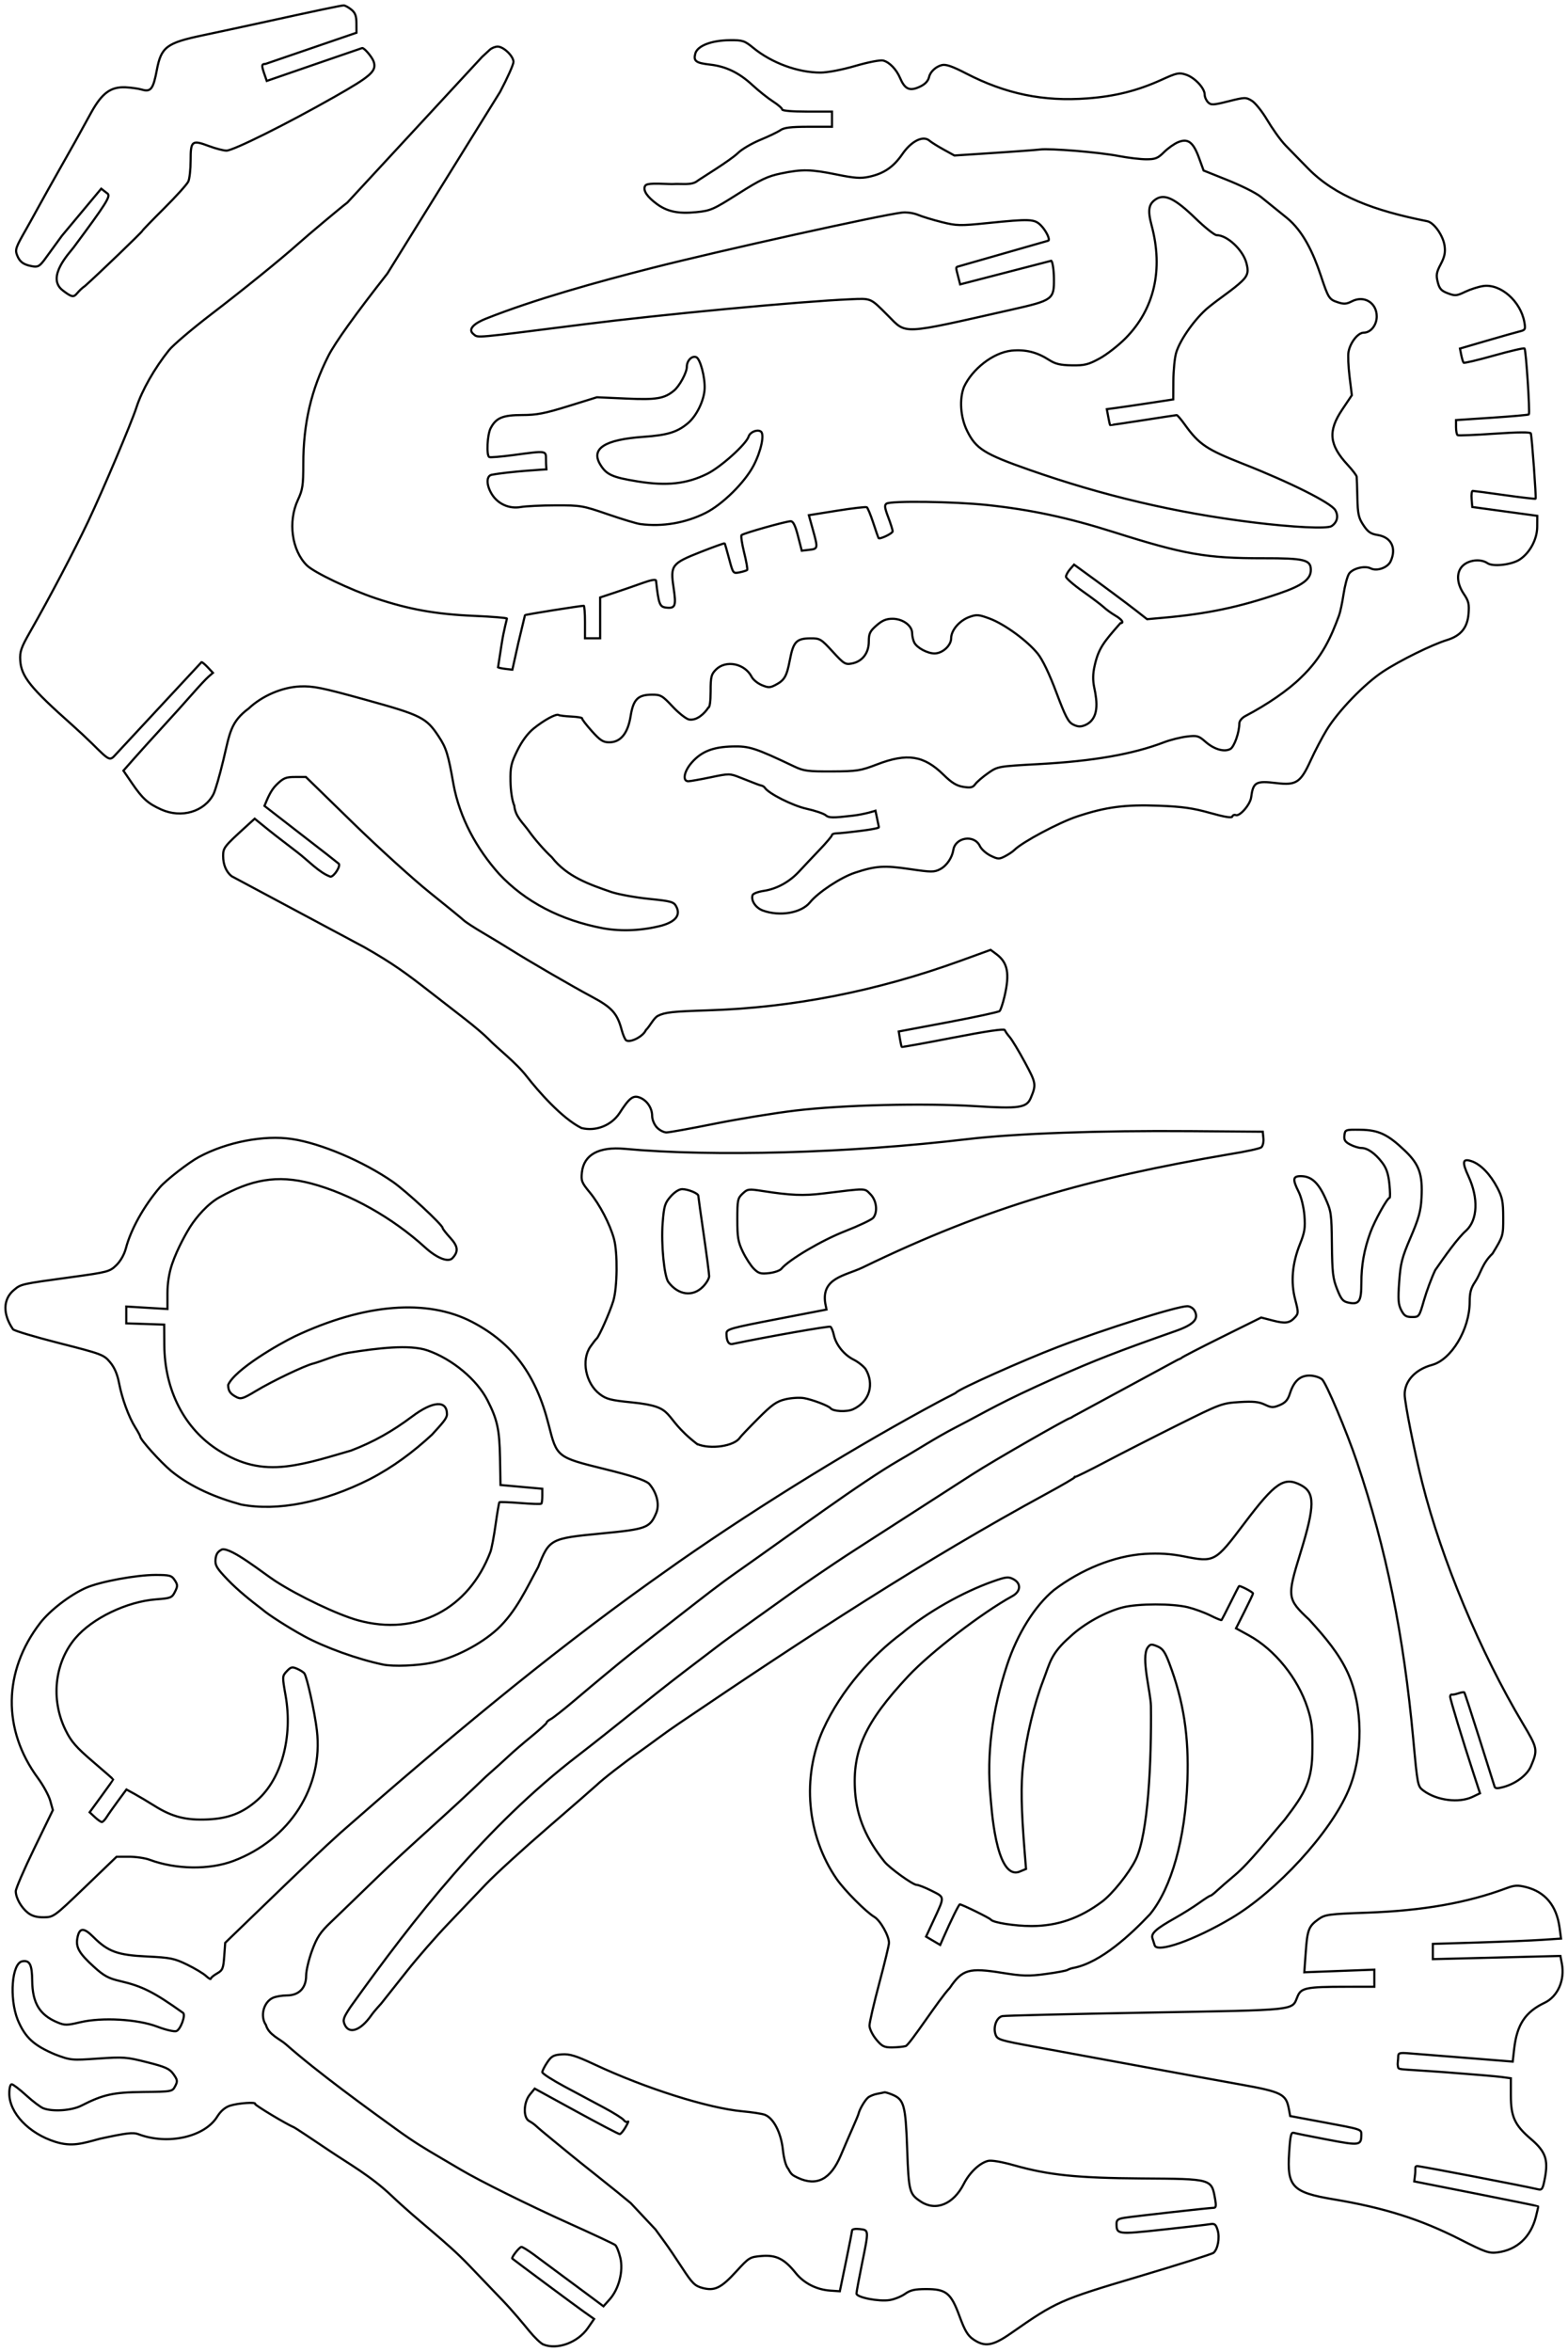 <?xml version="1.0" encoding="UTF-8" standalone="no"?>
<!-- Created with Inkscape (http://www.inkscape.org/) -->

<svg
   xmlns:dc="http://purl.org/dc/elements/1.1/"
   xmlns:cc="http://creativecommons.org/ns#"
   xmlns:rdf="http://www.w3.org/1999/02/22-rdf-syntax-ns#"
   xmlns:svg="http://www.w3.org/2000/svg"
   xmlns="http://www.w3.org/2000/svg"
   xmlns:sodipodi="http://sodipodi.sourceforge.net/DTD/sodipodi-0.dtd"
   xmlns:inkscape="http://www.inkscape.org/namespaces/inkscape"
   width="723.655"
   height="1085.073"
   id="svg2"
   version="1.1"
   inkscape:version="0.48.3.1 r9886"
   sodipodi:docname="Pteranodon.svg">
  <defs
     id="defs4" />
  <sodipodi:namedview
     id="base"
     pagecolor="#ffffff"
     bordercolor="#666666"
     borderopacity="1.0"
     inkscape:pageopacity="0.0"
     inkscape:pageshadow="2"
     inkscape:zoom="0.70710678"
     inkscape:cx="330.34271"
     inkscape:cy="538.99773"
     inkscape:document-units="px"
     inkscape:current-layer="layer1"
     showgrid="false"
     fit-margin-top="2"
     fit-margin-left="2"
     fit-margin-right="2"
     fit-margin-bottom="2"
     inkscape:window-width="1280"
     inkscape:window-height="973"
     inkscape:window-x="0"
     inkscape:window-y="0"
     inkscape:window-maximized="1" />
  <g
     inkscape:label="Layer 1"
     inkscape:groupmode="layer"
     id="layer1"
     transform="translate(-10.913,-8.952)">
    <g
       id="g3012"
       transform="translate(-103.625,-289.638)">
      <path
         inkscape:connector-curvature="0"
         id="path3007"
         d="m 417.69,818.77 c -1.222,-1.301 -2.174,-3.612 -2.174,-5.277 0,-3.678 -2.398,-7.229 -5.741,-8.5 -3.08,-1.171 -4.822,0.176 -9.35,7.232 -3.763,5.651 -10.913,8.497 -17.549,6.82 -9.188,-4.602 -20.127,-17.26 -25.111,-23.639 -5.079,-6.606 -13.662,-13.081 -17.847,-17.469 -1.606,-1.683 -6.467,-5.838 -10.822,-9.214 -4.356,-3.376 -11.556,-8.968 -16,-12.425 -11.11,-8.643 -17.066,-13.071 -30.344,-20.635 L 221.429,702.862 c -2.517,-2.026 -3.913,-5.349 -3.913,-9.312 0,-3.802 0.424,-4.347 10.581,-13.595 l 3.985,-3.629 2.967,2.416 c 5.018,4.086 7.654,6.146 16.467,12.875 5.167,3.894 10.345,9.646 15.54,11.467 1.676,0 4.853,-5.019 3.803,-6.007 -0.464,-0.436 -8.268,-6.522 -17.343,-13.524 -9.075,-7.002 -16.695,-12.904 -16.933,-13.116 1.522,-3.648 2.868,-7.124 5.587,-9.804 3.184,-3.092 4.288,-3.548 8.593,-3.548 l 4.939,0 21.657,21.107 c 11.912,11.609 27.957,26.153 35.657,32.321 7.7,6.168 14.675,11.866 15.5,12.663 0.825,0.797 4.875,3.438 9,5.87 4.125,2.432 9.75,5.836 12.5,7.566 8.775,5.518 28.713,17.092 37.676,21.871 9.27,4.943 11.732,7.682 13.76,15.31 0.615,2.314 1.559,4.48 2.097,4.813 1.962,1.212 7.861,-1.85 9.038,-4.692 2.017,-1.987 3.573,-5.542 5.596,-6.628 3.219,-1.627 6.855,-2.02 22.833,-2.517 39.265,-1.222 78.046,-8.821 116.853,-22.895 l 13.853,-5.024 2.647,1.965 c 5.28,3.919 6.245,8.974 3.742,19.612 -0.756,3.212 -1.761,6.209 -2.234,6.661 -0.473,0.452 -11.141,2.757 -23.707,5.122 l -22.846,4.3 0.554,3.412 c 0.305,1.877 0.685,3.541 0.847,3.698 0.161,0.157 10.845,-1.767 23.742,-4.276 15.129,-2.943 23.575,-4.185 23.803,-3.502 0.194,0.583 1.225,2.065 2.291,3.293 1.066,1.229 4.217,6.462 7.003,11.63 5.18,9.61 5.281,10.227 2.681,16.437 -1.887,4.505 -5.377,5.027 -25.318,3.78 -23.974,-1.499 -61.368,-0.595 -83.269,2.013 -9.549,1.137 -26.343,3.873 -37.322,6.079 -10.978,2.207 -20.975,4.012 -22.215,4.012 -1.24,0 -3.232,-1.042 -4.428,-2.314 z m -24.674,-91.846 c -19.702,-3.693 -36.104,-12.247 -48.126,-25.098 -10.475,-11.727 -18.202,-25.968 -21.04,-41.237 -2.458,-13.994 -3.35,-16.887 -6.833,-22.167 -5.748,-8.714 -7.989,-9.841 -33.712,-16.961 -20.205,-5.593 -24.221,-6.407 -30.328,-6.152 -8.178,0.341 -17.501,4.344 -23.627,10.142 -8.503,6.292 -8.759,11.456 -11.746,23.884 -1.67,7.012 -3.723,14.077 -4.562,15.698 -4.197,8.115 -14.812,11.222 -24.093,7.052 -6.152,-2.765 -8.628,-4.995 -13.553,-12.208 l -3.897,-5.707 4.655,-5.293 c 2.56,-2.911 8.579,-9.568 13.374,-14.793 4.796,-5.225 11.077,-12.2 13.958,-15.5 2.881,-3.3 6.158,-6.801 7.281,-7.779 l 2.042,-1.779 -2.321,-2.471 c -1.277,-1.359 -2.592,-2.471 -2.924,-2.471 l -39.415,42.401 c -3.012,3.306 -2.807,3.396 -11.185,-4.893 -2.228,-2.204 -6.333,-6.033 -9.122,-8.508 -19.265,-17.096 -23.515,-22.384 -23.961,-29.816 -0.242,-4.037 0.389,-5.857 4.569,-13.184 8.951,-15.686 20.365,-37.389 26.822,-51 6.642,-14.003 19.986,-45.514 22.231,-52.5 2.509,-7.807 8.395,-18.158 15.013,-26.4 1.925,-2.398 10.711,-9.875 19.524,-16.616 14.593,-11.163 32.337,-25.534 39.976,-32.377 4.712,-4.222 20.496,-17.446 22.803,-19.106 l 62.197,-67.237 c 1.1,-1.021 2.713,-2.51 3.584,-3.31 0.871,-0.799 2.493,-1.454 3.604,-1.454 2.745,0 7.312,4.409 7.312,7.059 0,1.185 -2.767,7.394 -6.149,13.798 l -52.048,83.854 c -14.775,18.834 -24.135,31.891 -27.232,37.99 -7.937,15.63 -11.571,31.281 -11.571,49.831 0,9.911 -0.3,11.915 -2.49,16.619 -4.66,10.01 -2.858,23.256 4.107,30.181 3.306,3.287 20.002,11.262 31.944,15.258 15.186,5.082 27.728,7.321 45.189,8.068 8.387,0.359 15.239,0.92 15.225,1.248 -0.014,0.327 -1.449,5.372 -2.376,11.363 l -1.725,11.149 c 0.344,0.21 1.974,0.54 3.621,0.732 l 2.995,0.351 2.764,-12.426 3.045,-12.707 c 0.084,-0.351 25.802,-4.367 27.134,-4.367 0.312,0 0.567,3.375 0.567,7.5 l 0,7.5 3.5,0 3.5,0 0,-9.418 0,-9.418 6.75,-2.236 c 3.712,-1.23 9.488,-3.224 12.833,-4.432 3.858,-1.393 6.128,-1.794 6.205,-1.096 1.194,10.79 1.676,12.096 4.583,12.429 4.343,0.496 4.79,-0.66 3.528,-9.141 -1.55,-10.419 -0.939,-11.22 12.633,-16.561 5.891,-2.318 10.816,-4.083 10.943,-3.921 0.128,0.162 1.051,3.373 2.051,7.135 1.805,6.79 1.841,6.836 4.822,6.24 1.652,-0.33 3.225,-0.821 3.494,-1.091 0.27,-0.27 -0.347,-3.853 -1.371,-7.963 -1.023,-4.11 -1.563,-7.77 -1.199,-8.134 0.841,-0.841 20.535,-6.392 22.678,-6.392 1.143,0 2.107,1.953 3.355,6.796 l 1.751,6.796 3.471,-0.405 c 4.031,-0.471 4.057,-0.618 1.634,-9.352 l -1.836,-6.622 12.983,-2.074 c 7.141,-1.141 13.332,-1.859 13.758,-1.595 0.426,0.264 1.772,3.512 2.989,7.218 1.217,3.707 2.305,6.854 2.416,6.994 0.569,0.717 6.526,-2.115 6.526,-3.102 -2.8e-4,-0.634 -0.925,-3.585 -2.055,-6.559 -1.648,-4.335 -1.796,-5.571 -0.75,-6.235 2.137,-1.355 31.243,-0.95 46.305,0.645 20.21,2.14 37.438,5.819 58.5,12.494 32.584,10.325 42.767,12.108 68.961,12.072 19.098,-0.026 22.039,0.694 22.039,5.397 0,4.31 -3.9,7.201 -14.682,10.885 -18.423,6.295 -33.122,9.373 -53.355,11.173 l -7.537,0.67 -4.963,-3.885 c -4.362,-3.414 -16.42,-12.374 -25.642,-19.054 l -3.098,-2.244 -1.862,2.147 c -1.024,1.181 -1.862,2.722 -1.862,3.425 0,0.703 3.487,3.746 7.75,6.762 4.263,3.016 8.65,6.332 9.75,7.369 1.1,1.037 3.462,2.747 5.25,3.801 3.103,1.829 4.235,3.484 2.384,3.484 -7.756,8.795 -10.134,11.674 -11.921,19.701 -0.823,3.656 -0.876,6.627 -0.181,10 1.39,6.538 2.389,14.457 -4.18,17.36 -2.078,0.861 -3.342,0.81 -5.466,-0.221 -2.315,-1.123 -3.584,-3.529 -7.832,-14.847 -3.206,-8.543 -6.352,-15.104 -8.562,-17.856 -4.772,-5.942 -15.287,-13.63 -22.155,-16.199 -5.082,-1.9 -6.073,-1.984 -9.375,-0.79 -4.636,1.676 -8.463,6.132 -8.463,9.854 0,3.355 -3.999,6.996 -7.685,6.996 -3.21,0 -8.006,-2.554 -9.286,-4.945 -0.566,-1.058 -1.03,-3.046 -1.03,-4.417 0,-3.485 -4.323,-6.638 -9.1,-6.638 -2.858,0 -4.727,0.788 -7.365,3.104 -3.027,2.658 -3.535,3.727 -3.535,7.444 0,5.292 -2.991,9.164 -7.79,10.086 -3.054,0.587 -3.692,0.193 -8.908,-5.501 -5.335,-5.824 -5.849,-6.131 -10.21,-6.101 -6.477,0.045 -7.921,1.542 -9.505,9.858 -1.477,7.75 -2.478,9.485 -6.751,11.695 -2.446,1.265 -3.254,1.267 -6.242,0.019 -1.888,-0.789 -3.972,-2.485 -4.63,-3.769 -3.188,-6.216 -11.891,-7.998 -16.509,-3.38 -2.172,2.172 -2.455,3.322 -2.455,10 0,4.644 -0.407,7.545 -1.059,7.545 -1.636,2.49 -5.117,6.111 -8.941,5.475 -1.375,-0.313 -4.796,-3.022 -7.602,-6.022 -4.695,-5.019 -5.452,-5.452 -9.5,-5.431 -6.475,0.033 -8.597,2.17 -9.822,9.893 -1.263,7.963 -4.626,12.085 -9.86,12.085 -2.844,0 -4.182,-0.861 -8.063,-5.189 -2.559,-2.854 -4.567,-5.475 -4.461,-5.824 0.105,-0.349 -2.118,-0.741 -4.939,-0.869 -2.822,-0.129 -5.482,-0.451 -5.912,-0.717 -1.126,-0.696 -6.672,2.307 -11.54,6.25 -2.685,2.175 -5.387,5.813 -7.492,10.088 -2.899,5.889 -3.277,7.586 -3.171,14.224 0.072,4.528 0.773,9.035 1.755,11.287 0.457,5.106 3.988,7.83 6.831,11.844 2.56,3.627 7.27,8.991 10.466,11.92 7.042,9.045 17.379,12.584 27.693,16.129 3.365,1.086 11.151,2.486 17.303,3.111 10.049,1.021 11.31,1.37 12.414,3.433 2.129,3.978 -0.113,6.971 -6.643,8.869 -8.625,2.255 -18.18,2.83 -26.957,1.283 z m 73.593,-8.223 c -3.346,-1.21 -5.65,-4.722 -4.709,-7.175 0.251,-0.654 2.53,-1.501 5.064,-1.881 6.05,-0.907 11.904,-4.115 16.406,-8.99 2.005,-2.171 6.233,-6.652 9.395,-9.957 3.163,-3.305 5.75,-6.37 5.75,-6.811 0,-0.441 0.982,-0.802 2.182,-0.802 1.2,0 6.15,-0.509 11,-1.131 8.587,-1.101 8.482,-1.629 8.482,-1.629 l -1.594,-7.671 c 0,0 -4.686,1.607 -10.682,2.304 -9.009,1.047 -10.86,1.019 -12.25,-0.189 -0.901,-0.783 -4.904,-2.145 -8.895,-3.027 -6.385,-1.412 -17.506,-7.014 -19.243,-9.694 -0.275,-0.424 -0.95,-0.868 -1.5,-0.987 -1.049,-0.226 -1.95,-0.564 -9.891,-3.715 -4.778,-1.895 -5.09,-1.899 -13.5,-0.14 -4.735,0.99 -9.397,1.818 -10.359,1.84 -2.888,0.065 -2.09,-4.504 1.5,-8.593 4.502,-5.127 9.753,-7.21 18.781,-7.449 7.8,-0.206 10.532,0.677 28.469,9.204 4.466,2.123 6.334,2.37 17.5,2.315 11.568,-0.057 13.12,-0.299 20.818,-3.25 13.92,-5.335 21.57,-4.136 30.682,4.812 3.782,3.714 6.003,5.069 9.118,5.562 3.368,0.533 4.37,0.305 5.5,-1.249 0.76,-1.045 3.406,-3.322 5.881,-5.058 4.5,-3.157 4.501,-3.157 23.631,-4.208 25.033,-1.375 43.191,-4.547 57.642,-10.07 2.875,-1.099 7.574,-2.278 10.443,-2.621 4.812,-0.575 5.484,-0.388 8.676,2.415 3.96,3.477 8.612,4.833 11.423,3.329 1.831,-0.98 4.186,-7.659 4.186,-11.873 0,-1.039 1.219,-2.527 2.708,-3.307 10.291,-5.391 19.762,-11.932 25.631,-17.698 9.989,-9.494 14.034,-18.911 17.656,-28.706 0.555,-1.459 1.498,-5.885 2.095,-9.834 0.597,-3.949 1.718,-8.172 2.491,-9.384 1.604,-2.516 7.289,-3.948 10.064,-2.535 2.845,1.449 7.844,-0.343 9.188,-3.294 2.772,-6.084 0.299,-11.103 -5.966,-12.105 -3.235,-0.517 -4.531,-1.409 -6.608,-4.548 -2.224,-3.36 -2.612,-5.118 -2.784,-12.61 -0.11,-4.788 -0.262,-9.191 -0.337,-9.785 -0.075,-0.594 -1.972,-3.069 -4.215,-5.5 -8.489,-9.199 -9.102,-15.512 -2.466,-25.408 l 4.456,-6.645 -1.05,-8.586 c -0.578,-4.722 -0.786,-9.905 -0.464,-11.518 0.879,-4.393 4.378,-8.764 7.016,-8.764 3.211,0 5.987,-3.477 5.987,-7.5 0,-6.311 -5.856,-9.867 -11.47,-6.964 -2.485,1.285 -3.693,1.367 -6.499,0.441 -4.011,-1.324 -4.355,-1.868 -7.885,-12.477 -3.387,-10.179 -8.102,-20.38 -15.674,-26.5 l -11.865,-9.59 c -2.677,-2.164 -9.904,-5.581 -15.795,-7.939 l -10.712,-4.287 -2.105,-5.79 c -2.661,-7.319 -5.107,-9.169 -9.644,-7.294 -1.788,0.739 -4.728,2.819 -6.534,4.622 -2.812,2.808 -3.984,3.278 -8.162,3.278 -2.683,0 -8.406,-0.676 -12.717,-1.503 -9.215,-1.767 -31.53,-3.607 -36.424,-3.004 -1.877,0.231 -11.514,0.948 -21.413,1.593 l -18,1.172 -5,-2.759 c -2.75,-1.517 -5.695,-3.362 -6.545,-4.099 -2.9,-2.515 -8.339,0.188 -12.481,6.202 -4.136,6.005 -8.558,9.007 -15.439,10.483 -3.798,0.815 -6.71,0.611 -14.789,-1.036 -12.043,-2.454 -15.991,-2.533 -25.761,-0.515 -6.229,1.287 -9.422,2.799 -19.741,9.349 -11.552,7.333 -12.751,7.858 -19.467,8.52 -8.246,0.813 -13.335,-0.258 -18.168,-3.824 -4.32,-3.187 -6.262,-6.017 -5.497,-8.011 0.526,-1.371 2.269,-1.528 12.531,-1.126 4.894,-0.308 9.006,0.698 11.714,-1.443 1.185,-0.937 15.268,-9.472 18.783,-12.932 1.727,-1.7 6.34,-4.41 10.25,-6.023 3.91,-1.612 8.11,-3.632 9.332,-4.488 1.678,-1.175 4.864,-1.557 13,-1.557 l 10.777,0 0,-3.5 0,-3.5 -11.5,0 c -6.89,0 -11.5,-0.395 -11.5,-0.986 0,-0.542 -1.913,-2.211 -4.25,-3.709 -2.337,-1.498 -6.612,-4.904 -9.499,-7.57 -6.146,-5.675 -12.199,-8.599 -19.502,-9.42 -6.578,-0.74 -7.761,-1.624 -6.83,-5.105 0.959,-3.584 7.446,-6.084 15.978,-6.156 5.909,-0.05 6.734,0.222 10.819,3.569 8.436,6.912 20.573,11.376 30.933,11.376 3.243,0 9.938,-1.278 16.097,-3.072 5.944,-1.732 11.56,-2.817 12.872,-2.488 2.869,0.72 6.125,4.082 7.805,8.06 1.974,4.675 3.981,5.904 7.586,4.647 3.359,-1.171 5.316,-2.91 5.82,-5.171 0.523,-2.347 3.103,-4.742 5.852,-5.432 1.871,-0.469 4.802,0.536 11.205,3.843 18.343,9.474 35.599,13.028 55.932,11.519 12.861,-0.954 23.236,-3.557 34.354,-8.62 6.987,-3.181 7.988,-3.389 11.217,-2.323 4.032,1.331 8.611,6.215 8.611,9.185 0,1.097 0.694,2.688 1.542,3.536 1.389,1.389 2.325,1.345 9.446,-0.443 7.554,-1.897 8.031,-1.908 10.766,-0.245 1.574,0.957 4.722,4.872 6.996,8.699 2.274,3.828 6.101,9.387 8.765,12.109 l 10.196,10.422 c 12.603,12.882 30.564,19.499 54.994,24.35 3.144,0.624 7.381,6.646 8.018,11.396 0.411,3.063 -0.025,5.119 -1.789,8.445 -1.967,3.709 -2.184,4.991 -1.383,8.203 0.776,3.112 1.623,4.062 4.645,5.208 3.368,1.277 4.078,1.218 8,-0.671 2.367,-1.14 6.104,-2.34 8.304,-2.668 7.989,-1.189 17.308,6.955 19.03,16.63 0.598,3.362 0.442,3.669 -2.193,4.309 -1.56,0.379 -8.391,2.311 -15.179,4.294 l -12.342,3.605 0.603,3.013 c 0.331,1.657 0.828,3.239 1.104,3.515 0.276,0.276 6.585,-1.215 14.02,-3.313 7.435,-2.098 13.771,-3.562 14.08,-3.254 0.673,0.673 2.582,29.84 1.991,30.431 -0.227,0.227 -7.883,0.906 -17.013,1.511 l -16.601,1.099 0,3.277 c 0,1.802 0.338,3.465 0.75,3.695 0.412,0.23 8.118,-0.085 17.124,-0.7 10.963,-0.749 16.469,-0.785 16.661,-0.109 0.493,1.733 2.539,29.768 2.198,30.11 -0.178,0.178 -6.59,-0.559 -14.249,-1.638 -7.659,-1.079 -14.303,-1.962 -14.765,-1.962 -0.462,0 -0.7,1.672 -0.529,3.715 l 0.31,3.715 15,2.04 15,2.04 -0.036,5.123 c -0.04,5.72 -3.399,11.969 -8.084,15.038 -3.728,2.443 -12.349,3.426 -14.852,1.694 -2.88,-1.993 -7.872,-1.668 -10.893,0.708 -3.578,2.814 -3.589,8.242 -0.028,13.49 2.211,3.258 2.54,4.65 2.166,9.162 -0.534,6.441 -3.577,10.131 -9.975,12.095 -6.885,2.114 -21.744,9.444 -29.491,14.547 -8.516,5.611 -20.651,18.162 -25.975,26.867 -2.108,3.446 -5.43,9.775 -7.382,14.065 -4.669,10.256 -6.694,11.615 -15.694,10.532 -9.682,-1.166 -10.873,-0.502 -11.815,6.587 -0.443,3.33 -5.251,8.869 -7.088,8.164 -0.673,-0.258 -1.393,0.038 -1.6,0.658 -0.256,0.769 -3.539,0.238 -10.315,-1.667 -7.821,-2.199 -12.816,-2.904 -23.439,-3.307 -15.821,-0.601 -24.537,0.538 -37.818,4.942 -8.45,2.802 -25.345,11.812 -28.997,15.465 -0.756,0.756 -2.707,2.063 -4.336,2.906 -2.706,1.399 -3.281,1.376 -6.655,-0.273 -2.031,-0.993 -4.252,-2.983 -4.934,-4.423 -2.617,-5.52 -11.322,-4.051 -12.259,1.773 -0.552,3.429 -2.833,7.131 -6.081,8.887 -2.744,1.419 -4.033,1.413 -14.06,-0.062 -11.827,-1.741 -15.732,-1.476 -25.359,1.717 -6.487,2.152 -16.936,9.056 -20.675,13.662 -3.97,4.89 -13.867,6.602 -21.731,3.758 z M 692.516,539.573 c -35.376,-4.388 -68.833,-12.25 -102.765,-24.148 -20.979,-7.356 -24.829,-9.768 -28.909,-18.107 -3.051,-6.235 -3.63,-14.619 -1.398,-20.234 3.776,-8.104 13.263,-15.76 21.925,-16.72 6.544,-0.593 11.718,0.691 17.347,4.307 2.905,1.866 5.164,2.399 10.5,2.481 5.897,0.09 7.595,-0.33 12.799,-3.163 3.3,-1.797 8.7,-6.001 12,-9.344 13.276,-13.448 17.472,-31.637 12.006,-52.047 -1.873,-6.993 -1.402,-9.88 1.972,-12.091 4.029,-2.64 8.805,-0.349 18.15,8.704 4.47,4.331 8.909,7.874 9.864,7.874 4.96,0 12.293,6.926 13.812,13.046 0.776,3.127 1.057,5.172 -2.131,8.216 -4.094,3.908 -10.308,7.837 -15.498,12.108 -5.926,4.877 -13.073,14.844 -14.853,20.935 -0.674,2.307 -1.247,8.087 -1.274,12.843 l -0.048,8.648 -10.5,1.6 c -5.775,0.88 -12.675,1.892 -15.334,2.249 l -4.834,0.649 0.673,3.603 c 0.37,1.981 0.745,3.659 0.834,3.728 0.088,0.069 6.911,-0.929 15.161,-2.219 8.25,-1.289 15.261,-2.358 15.58,-2.375 0.319,-0.017 2.009,1.958 3.755,4.389 6.542,9.11 10.034,11.461 26.837,18.074 21.881,8.61 40.6,18.005 42.591,21.377 1.603,2.714 0.949,5.586 -1.679,7.364 -1.976,1.337 -17.825,0.581 -36.585,-1.746 z m -282.5,0.816 c -1.65,-0.217 -8.4,-2.256 -15,-4.531 -11.507,-3.966 -12.493,-4.134 -24,-4.102 -6.6,0.019 -13.867,0.368 -16.148,0.776 -5.289,0.947 -10.529,-1.381 -13.336,-5.923 -2.514,-4.067 -2.637,-8.204 -0.266,-8.916 8.094,-1.564 25.459,-2.549 25.459,-2.549 0,0 -0.209,-2.057 -0.209,-4.561 0,-4.135 0.355,-4.086 -14.958,-2.038 -5.752,0.769 -10.814,1.179 -11.25,0.909 -1.344,-0.83 -0.875,-10.312 0.657,-13.273 2.479,-4.793 5.597,-6.099 14.563,-6.099 6.648,0 10.424,-0.727 21.285,-4.1 l 13.203,-4.1 13.61,0.608 c 13.867,0.619 17.476,0.02 21.932,-3.641 2.587,-2.126 5.958,-8.356 5.958,-11.012 0,-2.854 2.311,-5.233 4.332,-4.457 1.844,0.708 4.117,9.217 3.889,14.559 -0.23,5.379 -3.685,12.514 -7.7,15.899 -4.907,4.138 -9.406,5.521 -20.521,6.307 -17.949,1.27 -24.423,5.424 -19.939,12.798 2.834,4.661 5.555,5.887 17.248,7.775 13.422,2.167 22.582,1.169 32.053,-3.493 6.281,-3.092 18.031,-13.654 19.165,-17.227 0.649,-2.045 3.876,-3.402 5.582,-2.348 1.859,1.149 0.19,9.082 -3.32,15.782 -4.079,7.785 -14.29,17.865 -22.085,21.8 -9.236,4.662 -20.001,6.5 -30.204,5.156 z m -76.809,-87.505 c -3.509,-2.636 1.359,-5.578 5.455,-7.21 22.428,-8.934 51.694,-17.064 76.854,-23.463 31.593,-8.036 105.292,-24.361 115.295,-25.54 2.126,-0.251 5.362,0.207 7.359,1.042 1.96,0.819 6.902,2.323 10.983,3.343 6.905,1.725 8.37,1.758 21.141,0.462 19.638,-1.992 21.658,-1.907 24.599,1.034 2.406,2.406 4.542,6.776 3.379,7.109 l -41.717,11.947 c -1.049,0.301 -0.837,0.588 0.44,5.584 l 0.667,2.608 42.076,-10.895 c 0.618,0.618 1.159,4.271 1.201,8.118 0.108,9.77 -0.366,10.116 -19.923,14.529 -51.16,11.545 -47.955,11.393 -56.634,2.69 -8.278,-8.302 -7.568,-7.994 -17.463,-7.571 -23.038,0.985 -86.819,6.985 -122.903,11.562 -51.36,6.514 -48.656,6.267 -50.809,4.65 z m -189.806,-20.372 c -7.672,-6.038 3.259,-17.254 5.115,-19.769 15.035,-20.23 17.183,-23.648 15.66,-24.828 l -2.924,-2.267 -18.123,21.703 -8.145,11.186 c -2.304,3.021 -3.046,3.387 -5.805,2.865 -3.9,-0.738 -5.603,-2.027 -6.785,-5.137 -0.94,-2.473 -0.571,-3.546 3.924,-11.399 1.171,-2.046 3.794,-6.771 5.829,-10.5 2.035,-3.729 6.384,-11.506 9.665,-17.281 6.549,-11.528 8.354,-14.764 14.615,-26.208 5.085,-9.293 9.122,-12.315 16.044,-12.007 2.5,0.111 5.902,0.593 7.561,1.072 4.122,1.189 5.227,-0.265 6.892,-9.069 2.007,-10.613 4.471,-12.47 21.224,-15.996 7.077,-1.489 19.168,-4.09 26.868,-5.778 25.434,-5.578 36.985,-8.003 38.139,-8.008 0.627,-0.003 2.202,0.855 3.5,1.906 1.823,1.476 2.366,2.912 2.385,6.303 l 0.024,4.392 -41.988,14.393 c -1.844,0 -1.914,0.683 -0.488,4.775 l 1.071,3.073 21.679,-7.489 c 11.923,-4.119 21.967,-7.572 22.32,-7.674 0.9,-0.26 4.686,4.196 5.355,6.302 1.375,4.332 -1.106,6.55 -18.156,16.235 -22.032,12.515 -46.675,24.778 -49.79,24.778 -1.361,0 -4.988,-0.94 -8.059,-2.089 -7.87,-2.945 -8.491,-2.468 -8.491,6.511 0,4.116 -0.478,8.534 -1.062,9.816 -0.584,1.283 -5.567,6.816 -11.073,12.297 -5.506,5.481 -10.066,10.19 -10.133,10.465 -0.145,0.588 -20.332,19.997 -26.444,25.424 -5.678,3.981 -3.609,7.23 -10.403,2.003 z"
         style="fill:none;stroke:#000000"
         sodipodi:nodetypes="ssscccsssccsscsccssccscssssssssccsscsssscsssssssssssscccsssccssscsssscsccsssssssssccsssccsssssscscsccssscccccssssssssscsssscsscscssssssssssscsscsssssccccsssssssssssssssssssssccssssssscsssccccsscccsssssssccssssssscssssssssssssssssccssssssscsscsssssssssscssssssscsssssssssscssssscccsssssssssssssssssssssssssssssssssssscscsscscscsscssscccssssssssssssscsssssssscssscccssccssssssssssssscsscscssssssccsssssccsssssscssssssssssssssssscssssssssccssssssccscccssssssssssscscccscsssssssssccc" />
    </g>
    <path
       style="fill:none;stroke:#000000"
       d="m 261.619,1090.651 c -1.142,-0.462 -4.044,-3.246 -6.449,-6.187 -2.405,-2.941 -7.724,-9.358 -12.139,-13.965 l -15.889,-16.579 c -10.567,-11.026 -22.672,-19.696 -35.446,-31.821 -9.653,-9.163 -19.575,-14.645 -28.716,-20.806 -8.445,-5.692 -15.781,-10.546 -16.314,-10.769 -3.649,-1.53 -18.313,-10.351 -18.013,-10.836 0.616,-0.997 -7.957,-0.391 -11.635,0.823 -2.251,0.743 -4.28,2.493 -5.879,5.071 -5.836,9.408 -22.904,13.191 -36.374,8.063 -2.416,-0.92 -5.538,-0.549 -17.75,2.111 -8.037,2.173 -12.913,3.827 -20.568,1.417 -12.222,-3.847 -21.239,-13.313 -21.247,-22.305 -0.002,-2.449 0.467,-4.25 1.106,-4.25 0.61,0 3.618,2.293 6.684,5.095 3.066,2.802 6.646,5.502 7.955,6 4.348,1.653 13.052,1.047 17.492,-1.218 10.125,-5.165 14.674,-6.17 28.622,-6.32 13.238,-0.142 13.376,-0.168 14.697,-2.689 1.178,-2.249 1.088,-2.89 -0.775,-5.513 -1.796,-2.529 -3.602,-3.347 -12.197,-5.526 -9.442,-2.395 -10.89,-2.503 -22.589,-1.691 -12.228,0.848 -12.659,0.807 -19.819,-1.885 -9.769,-4.148 -13.818,-7.689 -17.296,-15.99 -3.967,-10.08 -2.703,-26.154 2.123,-26.998 3.426,-0.599 4.491,1.487 4.569,8.95 0.109,10.329 3.42,15.798 11.644,19.234 3.341,1.396 4.342,1.391 10.486,-0.057 10.127,-2.386 26.565,-1.444 35.652,2.043 3.773,1.447 7.696,2.366 8.719,2.042 1.939,-0.615 4.465,-7.465 3.109,-8.431 -13.54,-9.639 -18.784,-12.283 -29.117,-14.68 -5.292,-1.227 -7.415,-2.387 -12,-6.554 -6.857,-6.232 -8.445,-9.003 -7.634,-13.325 0.897,-4.781 2.889,-4.924 7.289,-0.524 6.839,6.839 11.186,8.43 24.792,9.076 10.844,0.515 12.655,0.881 18.542,3.749 3.589,1.748 7.518,4.104 8.732,5.236 1.214,1.131 2.211,1.702 2.214,1.268 0.003,-0.434 1.295,-1.522 2.871,-2.418 2.575,-1.465 2.911,-2.263 3.317,-7.888 l 0.453,-6.259 11.926,-11.521 c 25.684,-24.813 33.241,-31.995 41.426,-39.374 46.008,-40.37 94.345,-80.932 143.249,-115.843 5.638,-3.962 11.351,-8.064 12.751,-9.039 39.147,-27.279 83.283,-54.192 120.296,-74.026 3.867,-2.07 7.435,-3.725 7.717,-4.097 1.204,-1.586 30.699,-14.792 46.986,-21.037 21.557,-8.266 54.959,-18.786 59.649,-18.786 1.302,0 2.769,0.912 3.418,2.125 2.032,3.797 -0.449,6.4 -8.94,9.379 -25.817,9.057 -37.711,13.68 -54.627,21.235 -27.369,12.223 -31.022,15.053 -46.819,23.223 -9.281,4.8 -17.11,9.999 -25.979,15.11 -17.616,10.152 -49.339,33.679 -75.079,51.734 -8.304,5.825 -15.507,11.552 -23.315,17.603 -7.663,5.939 -26.586,20.728 -30.41,23.92 -1.431,1.195 -4.793,3.972 -7.47,6.172 -2.677,2.2 -8.848,7.375 -13.714,11.5 -4.866,4.125 -9.717,7.944 -10.78,8.487 -1.063,0.543 -1.933,1.279 -1.933,1.637 0,0.357 -3.183,3.254 -7.074,6.437 -3.891,3.183 -8.523,7.172 -10.294,8.863 -1.771,1.692 -6.551,6.001 -10.622,9.576 -16.866,16.339 -35.844,32.583 -50.686,47 -8.21,7.975 -17.604,17.049 -20.876,20.164 -4.915,4.679 -6.426,6.956 -8.698,13.1 -1.512,4.09 -2.75,9.324 -2.75,11.632 0,5.699 -3.331,9.105 -8.907,9.105 -2.199,0 -5.095,0.5 -6.435,1.11 -4.331,1.973 -6,8.527 -3.193,12.536 1.251,4.503 6.319,6.37 9.197,8.896 14.861,13.132 38.316,30.061 51.114,39.314 7.943,5.743 12.296,8.362 20.584,13.219 3.221,1.887 7.273,4.267 9,5.297 8.384,4.999 31.664,16.546 49.881,24.741 11.143,5.012 20.782,9.535 21.421,10.05 0.639,0.515 1.691,3.14 2.337,5.832 1.478,6.163 -0.642,14.454 -4.92,19.243 l -2.852,3.192 -6.363,-4.752 c -3.5,-2.614 -9.617,-7.144 -13.593,-10.069 l -12.299,-9.131 c -2.606,-1.913 -5.128,-3.465 -5.605,-3.447 -0.946,0.034 -4.779,4.932 -4.214,5.384 2.123,1.701 29.507,22.025 33.052,24.531 l 4.704,3.326 -2.841,4.13 c -4.64,6.743 -14.148,10.258 -20.643,7.63 z m 198.555,-2.283 c -2.62,-1.777 -3.964,-4.013 -6.398,-10.645 -3.968,-10.811 -6.16,-12.605 -15.405,-12.605 -5.291,0 -7.321,0.46 -9.782,2.215 -1.708,1.218 -4.901,2.502 -7.095,2.853 -4.977,0.796 -15.3,-1.229 -15.3,-3.002 0,-0.71 1.125,-6.815 2.5,-13.567 3.247,-15.941 3.262,-15.692 -1,-16.19 -2.018,-0.236 -3.522,0.036 -3.552,0.641 -0.028,0.577 -1.309,7.124 -2.845,14.549 l -2.793,13.5 -4.352,-0.29 c -6.355,-0.424 -12.212,-3.398 -16.017,-8.134 -5.242,-6.523 -9.002,-8.402 -15.701,-7.846 -5.474,0.454 -5.817,0.662 -11.69,7.092 -7.053,7.723 -10.023,9.167 -15.705,7.637 -3.448,-0.928 -4.65,-2.125 -9.302,-9.262 -2.938,-4.508 -6.511,-9.771 -7.939,-11.696 -1.428,-1.925 -3.386,-4.617 -4.351,-5.983 l -11.442,-12.186 c -2.372,-2.018 -9.038,-7.418 -14.813,-12 -5.776,-4.582 -11.401,-9.083 -12.5,-10.002 -1.099,-0.919 -4.924,-4.053 -8.499,-6.964 -3.575,-2.912 -7.098,-5.875 -7.828,-6.586 -0.73,-0.711 -2.193,-1.755 -3.25,-2.321 -2.817,-1.508 -2.624,-8.588 0.333,-12.206 l 2.245,-2.747 19.181,10.497 c 10.55,5.773 19.565,10.497 20.034,10.497 0.469,0 1.695,-1.462 2.724,-3.25 1.029,-1.788 1.508,-2.92 1.064,-2.515 -0.444,0.404 -1.301,0.082 -1.906,-0.715 -0.604,-0.797 -4.711,-3.378 -9.127,-5.734 -4.415,-2.357 -12.628,-6.747 -18.25,-9.757 -5.622,-3.01 -10.222,-5.98 -10.222,-6.602 0,-0.622 1.027,-2.659 2.283,-4.528 1.95,-2.903 2.936,-3.441 6.764,-3.693 3.649,-0.24 6.45,0.626 15.081,4.667 23.615,11.055 52.438,20.173 68.333,21.616 4.379,0.398 8.973,1.107 10.209,1.577 4.011,1.525 7.476,8.16 8.331,15.953 0.49,4.466 1.429,7.8 2.543,9.031 1.312,2.513 1.84,2.899 4.369,4.091 8.748,4.098 15.163,0.755 19.853,-10.347 1.695,-4.012 4.185,-9.769 5.534,-12.794 1.349,-3.025 2.554,-5.95 2.679,-6.5 0.455,-2.006 2.925,-6.177 4.367,-7.373 0.814,-0.675 2.701,-1.449 4.195,-1.72 1.493,-0.271 2.995,-0.58 3.337,-0.687 0.342,-0.107 1.998,0.381 3.681,1.085 5.406,2.262 6.106,4.831 6.831,25.061 0.703,19.639 0.998,20.773 6.305,24.272 6.918,4.561 15.067,1.213 19.805,-8.137 2.664,-5.258 7.305,-9.662 11.214,-10.643 1.559,-0.391 6.281,0.409 12.073,2.045 15.931,4.5 28.944,5.842 58.713,6.054 32.923,0.235 32.334,0.065 34.058,9.794 0.5,2.822 0.328,3.75 -0.697,3.751 -1.847,9e-4 -36.421,3.863 -41.111,4.592 -3.004,0.467 -3.747,1.013 -3.735,2.745 0.035,4.955 0.319,4.992 21.099,2.75 10.662,-1.15 20.555,-2.291 21.985,-2.535 2.211,-0.377 2.744,0.034 3.572,2.752 1.065,3.499 0.089,8.827 -1.917,10.471 -0.69,0.565 -16.329,5.516 -34.754,11.001 -36.228,10.785 -37.697,11.439 -58.778,26.146 -8.311,5.798 -11.978,6.399 -17.243,2.827 z m 224.763,-46.103 c -18.421,-9.366 -35.029,-14.63 -58.579,-18.57 -19.012,-3.18 -21.521,-5.814 -20.491,-21.506 0.536,-8.155 0.873,-9.539 2.229,-9.146 0.879,0.255 7.846,1.655 15.482,3.112 14.846,2.832 15.566,2.729 15.601,-2.219 0.018,-2.596 0.453,-2.454 -18.155,-5.923 l -14.671,-2.735 -0.624,-3.326 c -1.28,-6.824 -3.303,-7.836 -22.535,-11.272 -9.625,-1.72 -30.775,-5.58 -47,-8.578 -16.225,-2.999 -37.48,-6.914 -47.233,-8.701 -16.758,-3.07 -17.781,-3.387 -18.597,-5.766 -1.186,-3.456 0.48,-7.914 3.165,-8.466 1.191,-0.245 31.191,-0.97 66.666,-1.612 71.017,-1.285 66.744,-0.822 69.594,-7.551 1.645,-3.885 4.057,-4.362 22.156,-4.377 l 13.25,-0.011 0,-3.941 0,-3.941 -16.161,0.601 -16.161,0.601 0.654,-9.213 c 0.741,-10.44 1.36,-12.04 5.916,-15.286 3.034,-2.161 4.561,-2.364 22.752,-3.017 25.382,-0.911 45.905,-4.528 63.957,-11.273 3.707,-1.385 5.222,-1.473 9,-0.524 8.886,2.233 14.133,8.539 15.502,18.629 l 0.697,5.138 -8.828,0.59 c -4.856,0.324 -18.166,0.874 -29.578,1.222 l -20.75,0.633 0,3.52 0,3.52 29.435,-0.734 29.435,-0.734 0.676,3.604 c 1.422,7.582 -1.919,15.129 -7.969,18 -8.879,4.213 -12.763,10.061 -14.031,21.123 l -0.69,6.02 -21.179,-1.696 c -11.648,-0.933 -23.541,-1.879 -26.429,-2.102 -4.819,-0.372 -5.25,-0.23 -5.25,1.727 0,1.173 -0.368,3.039 -0.167,3.925 0.508,2.242 -1.641,1.292 22.167,3.073 11.825,0.884 23.413,1.868 25.75,2.185 l 4.25,0.577 0,7.926 c 0,9.826 1.788,13.713 9.231,20.073 6.719,5.741 8.079,9.454 6.524,17.817 -0.973,5.234 -1.336,5.854 -3.177,5.423 -7.067,-1.652 -54.209,-10.716 -55.743,-10.716 -1.378,0 -0.72,1.141 -1.013,3.657 l -0.398,3.407 28.502,5.641 c 15.676,3.102 28.577,5.732 28.668,5.843 0.091,0.111 -0.379,2.313 -1.044,4.893 -2.416,9.361 -8.753,15.227 -17.694,16.381 -3.919,0.505 -5.635,-0.089 -17.113,-5.924 z M 415.268,949.89 c -1.699,-2.061 -3.073,-4.899 -3.073,-6.346 0,-1.44 2.025,-10.207 4.5,-19.481 2.475,-9.275 4.5,-17.674 4.5,-18.665 0,-3.277 -3.979,-10.336 -6.762,-11.996 -3.876,-2.313 -13.844,-12.351 -17.409,-17.532 -13.77,-20.013 -16.176,-46.98 -6.163,-69.071 8.246,-18.115 22.857,-34.369 36.334,-44.276 11.561,-9.66 27.99,-19.005 42.169,-23.986 5.917,-2.078 6.961,-2.187 9.25,-0.962 3.694,1.977 3.445,5.662 -0.529,7.84 -13.938,7.636 -37.754,25.932 -47.946,36.832 -19.974,21.361 -25.969,34.445 -24.571,53.628 0.833,11.434 5.183,21.701 13.61,32.119 2.376,2.938 13.067,10.625 14.777,10.625 0.847,0 3.972,1.231 6.945,2.737 6.113,3.095 6.064,2.42 0.962,13.447 l -3.556,7.684 3.263,1.925 3.263,1.925 1.364,-3.109 c 3.689,-8.41 7.241,-15.609 7.701,-15.609 0.968,0 13.799,6.303 14.299,7.024 0.951,1.371 11.127,2.976 18.799,2.964 11.997,-0.018 22.235,-3.561 32.545,-11.261 4.74,-3.54 12.301,-12.957 15.439,-19.227 5.871,-11.734 7.388,-45.686 7.108,-71 -0.07,-6.292 -4.689,-22.419 -1.524,-26.986 1.21,-1.655 1.718,-1.722 4.451,-0.59 2.508,1.039 3.554,2.522 5.589,7.927 6.583,17.481 9.069,33.668 8.315,54.149 -0.983,26.712 -7.34,49.405 -17.228,61.5 -8.698,9.2 -22.545,22.229 -35.166,24.773 -1.005,0.156 -2.318,0.591 -2.918,0.966 -0.6,0.375 -5.173,1.225 -10.162,1.889 -7.814,1.04 -10.576,0.966 -19.928,-0.533 -15.467,-2.48 -18.462,-1.62 -24.29,6.974 -4.884,5.104 -18.29,25.986 -20.324,26.812 -1.213,0.325 -4.085,0.597 -6.382,0.605 -3.614,0.012 -4.591,-0.489 -7.25,-3.714 z m -245.247,-6.755 c -0.993,-2.18 -0.665,-3.187 2.695,-8.25 29.392,-41.114 62.467,-83.261 104.786,-115.824 16.578,-12.756 32.627,-26.155 49.651,-39.168 7.415,-5.668 14.442,-10.953 15.542,-11.843 1.1,-0.89 8.075,-5.959 15.5,-11.263 7.425,-5.305 15.525,-11.096 18,-12.869 2.475,-1.773 16.033,-11.305 30.5,-20.618 l 52.75,-33.956 c 11.219,-7.222 43.977,-25.819 45.173,-26.033 0.592,-0.106 1.178,-0.631 1.577,-0.847 16.042,-8.685 32.085,-17.37 48.127,-26.055 0.679,-0.367 1.598,-0.579 1.873,-0.931 0.275,-0.352 8.663,-4.686 18.64,-9.632 l 18.14,-8.992 5.325,1.381 c 5.883,1.526 7.81,1.24 10.319,-1.533 1.579,-1.744 1.58,-2.276 0.029,-8.224 -2.094,-8.031 -1.351,-16.596 2.213,-25.498 2.193,-5.478 2.512,-7.514 2.061,-13.171 -0.303,-3.805 -1.438,-8.503 -2.63,-10.892 -2.924,-5.859 -2.739,-7.298 0.938,-7.298 4.791,0 8.032,2.872 11.251,9.97 2.823,6.227 2.966,7.214 3.121,21.528 0.14,12.965 0.466,15.766 2.405,20.632 1.915,4.808 2.698,5.721 5.359,6.254 4.812,0.962 5.83,-0.601 5.83,-8.957 0,-8.31 1.265,-15.454 4.138,-23.364 1.995,-5.494 7.849,-16.062 8.898,-16.062 0.313,0 0.271,-2.872 -0.092,-6.381 -0.488,-4.717 -1.366,-7.306 -3.364,-9.926 -3.235,-4.241 -6.75,-6.693 -9.594,-6.693 -1.147,0 -3.44,-0.701 -5.096,-1.557 -2.391,-1.237 -2.947,-2.112 -2.7,-4.25 0.306,-2.648 0.429,-2.691 7.311,-2.604 8.453,0.108 12.645,2.072 20.59,9.652 6.645,6.338 8.268,10.96 7.675,21.848 -0.329,6.04 -1.255,9.395 -5.002,18.13 -4.035,9.404 -4.684,11.926 -5.297,20.575 -0.578,8.152 -0.415,10.406 0.943,13.032 1.344,2.6 2.244,3.175 4.962,3.175 3.283,0 3.345,-0.086 5.544,-7.75 1.223,-4.263 3.557,-10.516 5.187,-13.897 4.161,-6.019 10.428,-14.928 14.318,-18.279 5.275,-4.955 5.681,-14.945 1.017,-25.012 -3.109,-6.711 -2.729,-8.409 1.549,-6.917 4.132,1.441 8.531,6.004 11.784,12.227 2.29,4.38 2.685,6.375 2.705,13.667 0.024,8.491 -0.004,8.584 -4.932,16.682 -4.765,4.529 -5.473,9.216 -7.996,12.994 -1.98,2.913 -2.548,4.997 -2.548,9.34 0,12.552 -8.441,26.641 -17.407,29.056 -7.653,2.061 -12.597,7.398 -12.589,13.591 0.005,3.863 4.47,26.317 8.113,40.8 8.882,35.316 26.791,78.189 46.328,110.909 6.944,11.63 7.053,12.188 3.852,19.795 -1.723,4.096 -6.928,8.048 -12.694,9.64 -2.754,0.761 -3.815,0.719 -4.1,-0.159 -0.212,-0.652 -3.362,-10.623 -7.002,-22.159 -3.639,-11.536 -6.782,-21.14 -6.983,-21.341 -0.202,-0.202 -1.413,-0.011 -2.692,0.423 -1.279,0.434 -2.663,0.7 -3.075,0.591 -0.412,-0.109 -0.75,0.331 -0.75,0.977 0,1.184 5.723,19.969 10.95,35.944 l 2.82,8.619 -3.419,1.631 c -6.298,3.003 -16.51,1.712 -22.688,-2.87 -2.659,-1.972 -2.726,-2.308 -4.677,-23.5 -4.464,-48.483 -12.497,-88.088 -25.969,-128.037 -4.786,-14.193 -14.273,-36.639 -16.152,-38.213 -1.167,-0.978 -3.726,-1.75 -5.802,-1.75 -4.395,0 -7.206,2.593 -9.05,8.347 -0.928,2.897 -2.079,4.2 -4.661,5.279 -3.045,1.272 -3.821,1.246 -6.941,-0.235 -2.737,-1.299 -5.324,-1.553 -11.712,-1.153 -7.972,0.5 -8.756,0.792 -28.2,10.476 -11,5.479 -26.113,13.184 -33.584,17.123 -7.471,3.939 -13.771,7.05 -14,6.912 -0.229,-0.137 -0.31,-0.069 -0.181,0.153 0.13,0.221 -5.72,3.639 -13,7.596 -55.896,30.377 -109.534,65.278 -169.626,106.002 -7.56,5.123 -12.52,9.05 -18.242,13.074 -7.066,4.969 -16.954,12.64 -19.833,15.426 -0.853,0.825 -10.997,9.66 -22.543,19.634 -11.546,9.974 -24.351,21.674 -28.456,26 -4.105,4.326 -11.988,12.591 -17.517,18.366 -5.529,5.775 -14.064,15.563 -18.97,21.75 l -11.853,14.95 c -0.523,0.659 -2.854,2.99 -4.75,5.667 -4.864,6.871 -10.069,8.652 -12.121,4.149 z m 373.787,-36.641 c -0.231,-0.757 -0.69,-2.203 -1.019,-3.213 -0.739,-2.271 1.654,-4.419 10.406,-9.341 3.575,-2.011 8.585,-5.155 11.134,-6.988 2.549,-1.833 4.891,-3.333 5.205,-3.333 0.314,0 1.642,-1.012 2.952,-2.25 1.31,-1.238 5.043,-4.479 8.295,-7.204 6.884,-5.767 16.314,-17.845 23.022,-25.603 9.564,-12.507 12.81,-17.94 12.801,-32.819 0.076,-9.73 -0.301,-12.818 -2.31,-18.951 -4.465,-13.63 -15.084,-26.73 -26.961,-33.259 l -5.974,-3.284 3.918,-7.792 c 2.155,-4.286 3.918,-8.016 3.918,-8.289 0,-0.634 -6.089,-3.804 -6.476,-3.372 -0.159,0.178 -1.97,3.699 -4.024,7.824 -2.054,4.125 -3.862,7.643 -4.018,7.817 -0.156,0.174 -2.466,-0.776 -5.133,-2.113 -2.667,-1.337 -7.324,-3.042 -10.349,-3.79 -7.103,-1.756 -22.966,-1.745 -30,0.021 -7.956,1.998 -18.042,7.588 -24.283,13.459 -9.117,7.969 -9.322,11.926 -12.568,20.376 -4.153,10.768 -7.75,25.779 -9.232,38.528 -1.112,9.56 -0.923,20.263 0.718,40.78 l 0.606,7.579 -3.269,1.354 c -10.85,3.491 -12.736,-30.875 -13.126,-34.843 -1.827,-19.298 0.706,-39.447 7.597,-60.443 4.782,-14.568 12.832,-27.463 21.725,-34.798 12.533,-9.46 27.713,-15.724 41.859,-16.635 6.772,-0.384 11.979,-0.057 18,1.131 14.246,2.809 14.434,2.706 27.972,-15.225 14.265,-18.894 18.336,-21.662 26.02,-17.689 6.64,3.434 6.617,9.432 -0.12,31.314 -6.287,20.423 -6.18,21.239 4.043,30.83 7.666,8.391 13.741,15.734 17.732,24.346 7.174,15.643 7.312,38.167 0.332,54.5 -8.353,19.548 -32.99,46.401 -54.007,58.866 -17.049,10.111 -34.26,16.195 -35.387,12.51 z M 23.81,891.529 c -3.108,-2.445 -5.615,-6.904 -5.615,-9.988 0,-1.197 3.851,-10.106 8.558,-19.8 l 8.558,-17.624 -1.218,-4.357 c -0.67,-2.397 -3.229,-7.088 -5.686,-10.426 -16.451,-22.347 -16.055,-49.336 1.05,-71.547 4.48,-5.817 13.837,-12.999 21.153,-16.235 6.398,-2.83 23.14,-5.934 32.005,-5.934 6.666,0 7.497,0.225 8.931,2.414 1.405,2.144 1.418,2.742 0.114,5.356 -1.375,2.756 -1.926,2.977 -8.716,3.491 -13.51,1.024 -29.472,8.71 -37.292,17.957 -9.614,11.368 -11.399,28.332 -4.463,42.42 2.585,5.251 4.874,7.885 12.583,14.479 5.183,4.433 9.423,8.142 9.423,8.242 0,0.1 -2.456,3.547 -5.457,7.661 l -5.457,7.48 2.414,2.25 c 1.328,1.238 2.775,2.25 3.217,2.25 0.442,0 1.433,-1.012 2.203,-2.25 0.77,-1.238 3.143,-4.614 5.274,-7.503 l 3.875,-5.253 3.716,2.035 c 2.044,1.119 6.191,3.588 9.216,5.487 8.221,5.16 14.709,6.796 24.902,6.277 9.427,-0.48 15.848,-3 22.475,-8.818 11.281,-9.905 16.521,-29.206 13.133,-48.376 -1.553,-8.789 -1.546,-8.931 0.566,-11.179 1.862,-1.982 2.482,-2.127 4.782,-1.118 1.453,0.637 2.953,1.602 3.333,2.143 1.233,1.756 4.769,17.844 5.763,26.223 3.095,26.085 -12.492,50.483 -38.513,60.286 -11.141,4.197 -26.518,3.978 -38.711,-0.551 -2.074,-0.77 -6.349,-1.392 -9.5,-1.382 l -5.73,0.019 -14.5,13.939 c -14.313,13.759 -14.56,13.94 -19.115,13.981 -3.214,0.029 -5.421,-0.592 -7.27,-2.046 z M 187.696,776.969 c -11.702,-2.437 -26.992,-7.943 -36.5,-13.143 -7.203,-3.939 -16.527,-9.896 -19.109,-12.209 -5.631,-4.287 -11.313,-8.847 -16.035,-13.731 -5.164,-5.376 -5.942,-6.678 -5.67,-9.493 0.232,-2.402 1.035,-3.605 3.046,-4.564 4.409,-0.837 18.982,11.002 24.513,14.571 10.765,6.981 28.927,15.608 38.236,18.164 26.887,7.381 50.995,-5.08 61.064,-31.562 0.548,-1.442 1.623,-7.104 2.389,-12.582 0.766,-5.478 1.561,-10.129 1.767,-10.336 0.206,-0.206 4.542,-0.042 9.635,0.365 5.093,0.407 9.464,0.536 9.713,0.287 0.249,-0.249 0.453,-1.898 0.453,-3.664 l 0,-3.211 -9.649,-0.872 -9.649,-0.872 -0.224,-12.5 c -0.234,-13.105 -1.222,-17.641 -5.792,-26.599 -4.881,-9.569 -16.334,-19.084 -27.686,-23.002 -8.264,-2.852 -23.198,-1.032 -36.5,1.098 -5.513,0.883 -12.753,4.087 -16.257,4.973 -4.098,1.035 -18.836,8.074 -26.423,12.648 -5.904,3.56 -6.95,3.886 -9,2.806 -2.9,-1.528 -3.785,-2.831 -3.805,-5.601 3.138,-7.178 23.439,-18.874 30.811,-22.425 32.065,-15.118 61.048,-17.459 81.824,-6.608 18.617,9.723 29.431,24.255 35.277,47.404 3.797,15.036 3.742,14.993 26.03,20.497 12.412,3.065 18.265,4.988 20.253,6.652 3.119,3.459 5.165,8.996 3.406,13.471 -2.988,7.01 -4.395,7.54 -25.424,9.567 -23.508,2.266 -23.956,2.504 -29.101,15.459 -5.493,10.059 -10.129,20.502 -18.804,28.635 -7.748,7.1 -19.926,13.369 -30.103,15.497 -6.789,1.42 -18.007,1.855 -22.685,0.881 z m -65.481,-73.819 c -11.379,-3.137 -22.928,-7.839 -32.304,-15.495 -5.06,-4.268 -14.162,-14.378 -14.262,-15.841 -0.026,-0.383 -1.042,-2.272 -2.258,-4.197 -3.037,-4.809 -6.159,-13.316 -7.54,-20.546 -0.782,-4.095 -2.123,-7.201 -4.155,-9.625 -2.881,-3.437 -3.816,-3.787 -23.5,-8.8 -11.275,-2.872 -20.854,-5.74 -21.287,-6.375 -4.79,-7.024 -4.65,-13.847 0.371,-18.071 3.359,-2.827 3.119,-2.773 26.77,-6.014 16.601,-2.275 17.493,-2.512 20.541,-5.467 1.943,-1.883 3.673,-4.945 4.432,-7.845 2.273,-8.682 8.244,-19.391 15.671,-28.106 2.834,-3.325 13.263,-11.425 18.002,-13.981 12.822,-6.916 29.989,-10.233 42.969,-8.302 13.321,1.981 32.819,10.256 46.531,19.747 6.175,4.274 23,19.865 23,21.313 0,0.375 1.584,2.411 3.52,4.525 3.624,3.957 3.872,6.351 0.975,9.409 -1.921,2.027 -7.161,-0.035 -12.544,-4.937 -15.143,-13.79 -34.526,-24.691 -52.451,-29.498 -16.154,-4.332 -28.128,-1.613 -42.353,6.243 -5.571,3.077 -10.795,9.181 -13.745,13.831 -1.199,1.89 -5.798,9.701 -8.318,17.218 -1.342,4.002 -2.085,8.777 -2.085,13.397 l 0,7.178 -9.5,-0.567 -9.5,-0.567 0,3.881 0,3.881 8.75,0.289 8.75,0.289 0.057,9.5 c 0.124,20.787 9.322,38.625 25.023,48.529 10.246,6.463 19.652,8.696 31.136,7.391 10.187,-1.158 20.925,-4.71 30.035,-7.312 10.494,-4.006 19.083,-8.923 28.142,-15.684 9.604,-7.231 16.11,-7.656 16.106,-1.051 -0.001,1.927 -2.131,4.145 -6.883,9.378 -8.583,7.948 -18.033,15.036 -28.819,20.604 -21.19,10.687 -42.441,14.874 -59.276,11.679 z m 210.389,-27.957 c -17.198,-13.306 -8.724,-17.027 -30.122,-19.198 -9.71,-0.968 -11.749,-1.493 -14.786,-3.81 -6.521,-4.974 -8.627,-15.711 -4.298,-21.913 1.211,-1.735 2.486,-3.379 2.833,-3.654 1.122,-0.888 6.11,-12.13 7.716,-17.39 1.883,-6.167 2.074,-22.179 0.34,-28.61 -1.825,-6.771 -6.601,-15.943 -11.198,-21.505 -3.719,-4.501 -4.056,-5.366 -3.613,-9.291 0.917,-8.14 7.849,-11.913 19.845,-10.804 40.591,3.753 103.543,1.98 157.875,-4.449 22.452,-2.656 61.116,-4.048 103.222,-3.714 l 33.278,0.264 0.301,3.085 c 0.166,1.697 -0.284,3.556 -1,4.132 -0.716,0.576 -7.376,2.012 -14.801,3.191 -64.35,11.019 -110.604,23.792 -169.319,52.311 -8.191,3.808 -18.957,4.8 -17.089,16.494 l 0.568,2.838 -23.08,4.455 c -21.715,4.192 -23.08,4.585 -23.08,6.643 0,3.472 0.994,5.158 2.815,4.777 15.787,-3.309 44.482,-8.36 45.15,-7.948 0.485,0.3 1.191,2.002 1.568,3.784 0.951,4.489 4.736,9.211 9.134,11.397 2.037,1.013 4.533,2.977 5.545,4.365 4.029,6.708 2.069,15.015 -5.899,18.593 -2.99,1.274 -9.104,0.947 -10.312,-0.551 -0.914,-1.134 -8.446,-3.993 -12.223,-4.64 -2.048,-0.351 -5.923,-0.11 -8.612,0.535 -4.084,0.98 -6.159,2.448 -12.595,8.907 -4.238,4.253 -8.012,8.211 -8.388,8.794 -2.531,3.932 -13.667,5.574 -19.775,2.915 z m 2.669,-72.499 c 1.608,-1.608 2.923,-3.816 2.923,-4.907 0,-1.091 -1.125,-9.718 -2.5,-19.17 -1.375,-9.452 -2.5,-17.522 -2.5,-17.932 0,-1.11 -4.75,-3.068 -7.443,-3.068 -1.421,0 -3.531,1.346 -5.339,3.405 -2.669,3.04 -3.064,4.354 -3.678,12.25 -0.752,9.666 0.709,24.645 2.656,27.229 4.526,6.005 11.154,6.92 15.881,2.193 z m 36.227,-8.296 c 3.462,-4.207 18.574,-13.139 29.396,-17.373 6.49,-2.54 12.362,-5.331 13.05,-6.203 2.163,-2.745 1.514,-8.03 -1.336,-10.88 -2.841,-2.841 -1.292,-2.819 -21.914,-0.31 -8.991,1.094 -14.97,0.845 -27.826,-1.157 -6.473,-1.008 -6.951,-0.945 -9.25,1.214 -2.24,2.105 -2.424,3.008 -2.424,11.916 0,8.28 0.359,10.383 2.547,14.918 1.401,2.904 3.685,6.418 5.076,7.809 2.164,2.164 3.176,2.456 7.007,2.024 2.463,-0.278 5.016,-1.159 5.674,-1.958 z"
       id="path3030"
       inkscape:connector-curvature="0"
       sodipodi:nodetypes="sssssscscsscccsccssccssccssssscsssssssscsscsccsccssssssssssssssssccsssssccsssscsscsccccscssssscsssccscsscscssccscsccccsssccccsscsscsccssscscsssscsscccssscsssscsscssscssssssssscccccsssssscsscccccssscscsssccsssssscscssccsssssccssssssssscccssssssscsssccsssccccscsssssssssssscsssssssssssssssssssssssssssccssssccsscsssssscccsscssssssssssssccsssssssssssccsssssccsscssssssssccsscccsccssssccsscccsscssssssssssssscsssscsssssssssssscssccssccsccssscscscccsssssssccsssccsccsscccsssssssssssssssssssssscccccccssscccccccccsssssssssscssccccssssssccssssscsssssssssssssssssssss" />
  </g>
</svg>
